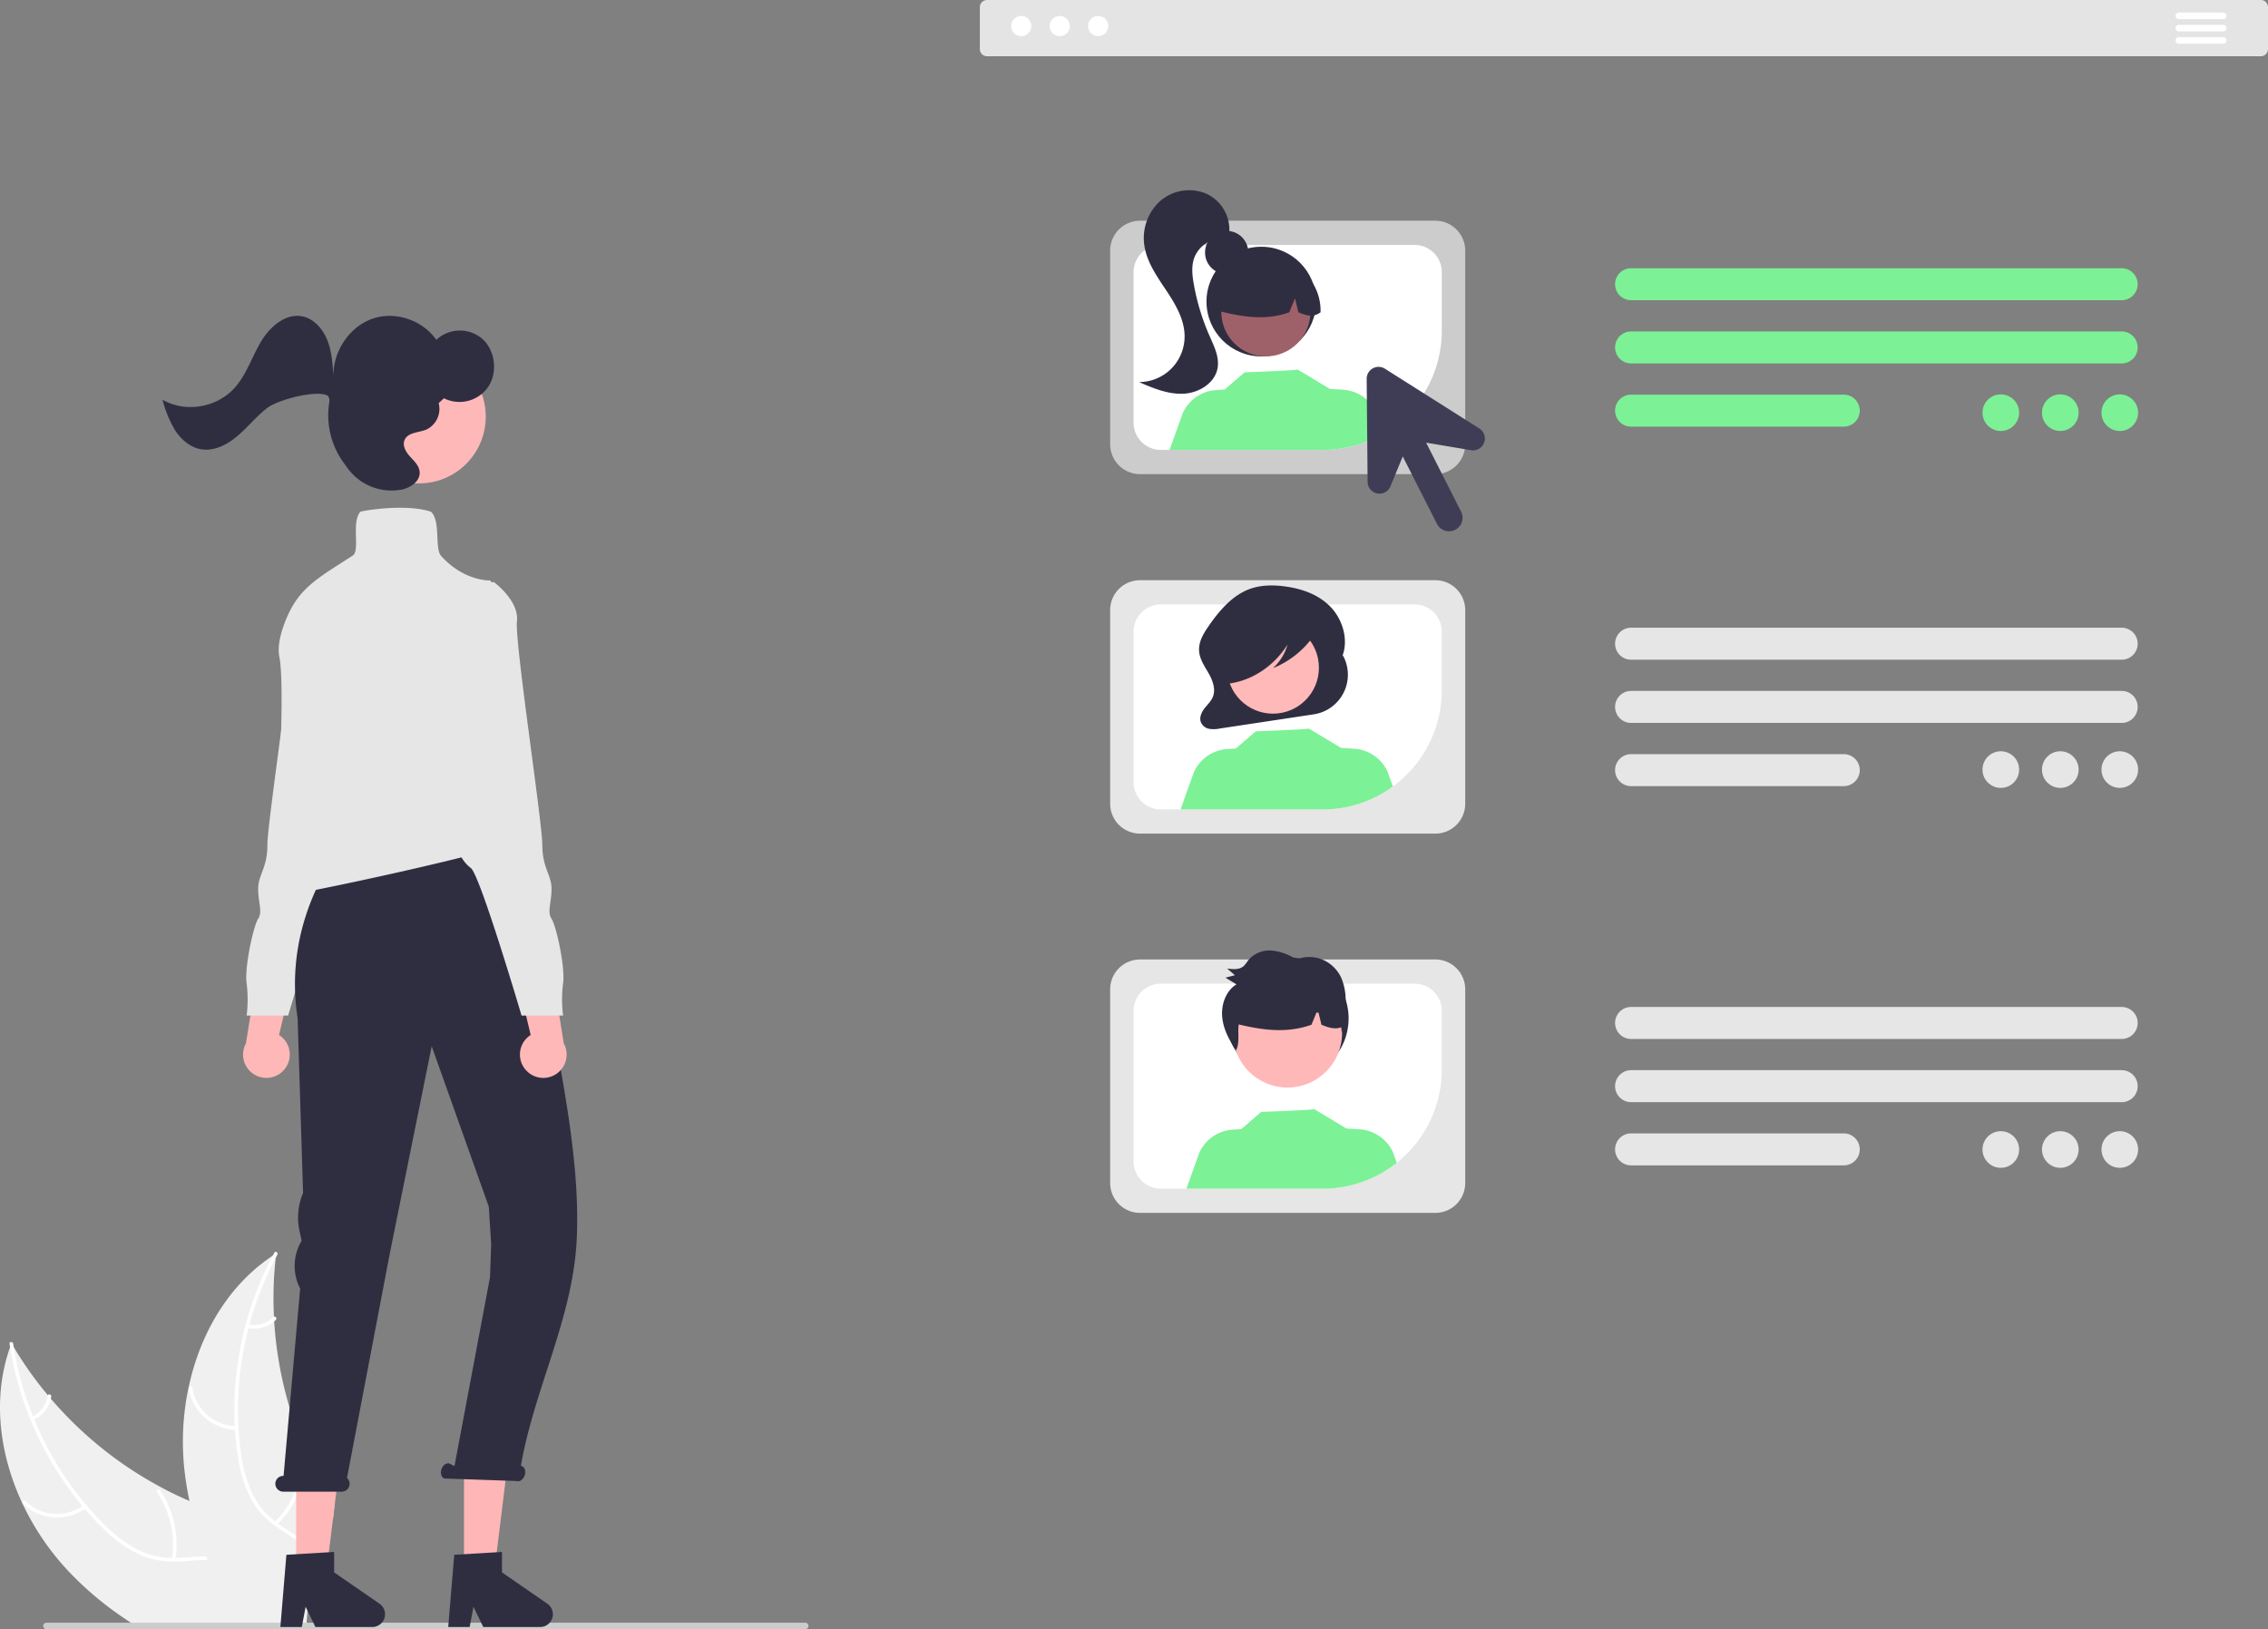 <svg xmlns="http://www.w3.org/2000/svg" data-name="Layer 1" width="837.75" height="601.894" viewBox="0 0 837.75 601.894" xmlns:xlink="http://www.w3.org/1999/xlink"><rect x="0" y="0" width="837.75" height="601.894" fill="#808080" stroke="none"/><path d="M294.898,748.847c-.01.03-.01.07-.02.1h-64.81c-1.22-.77-2.42-1.57-3.6-2.38a121.652,121.652,0,0,1-20.07-17.04,96.689,96.689,0,0,1-16.99-25.01c-8.55-18.24-11.18-38.99-4.56-57.74a.01.01,0,0,1,.01-.01c.16-.47.34-.95.52-1.43.27.47.53.93.81,1.39l.01.01a135.344,135.344,0,0,0,12.6,17.77v.01c.36.43.72.86,1.09,1.28a.01.01,0,0,0,.01.01,141.094,141.094,0,0,0,40.41,32.56c.05.03.09.05.14.08a1.192,1.192,0,0,0,.16.08c.01.01.02.01.03.02,3.41,1.84,6.91,3.52,10.47,5.04v.01c2.8,1.21,5.65,2.31,8.52,3.33,6.12,2.15,12.72,4.11,18.58,6.94,5.7,2.75,10.72,6.32,13.99,11.69.25.44.5.87.73,1.31l-1.91,13.22,3.81-.02-.36,6.5-.1,1.88Z" transform="translate(-181.125 -149.053)" fill="#f0f0f0"/><path d="M278.898,748.947h-1.37c-.13-.8-.26-1.59-.41-2.38a50.958,50.958,0,0,0-1.58-6.39c-.3-.94-.64-1.86-1.03-2.77-2.21-5.18-6.01-9.73-11.63-11.25a21.396,21.396,0,0,0-5.01-.71c-3.35-.14-6.75.29-10.08.47-.82.04-1.65.07-2.45.06h-.02a30.019,30.019,0,0,1-12.59-2.54,47.502,47.502,0,0,1-13.18-9.36,101.924,101.924,0,0,1-7.13-7.56v-.01c-.3-.33-.59-.67-.88-1.02a120.985,120.985,0,0,1-13.81-20.56,115.335,115.335,0,0,1-5.33-11.38.533.533,0,0,1-.05-.11,121.34,121.34,0,0,1-7.5-26.66.01.01,0,0,1,.01-.01c-.08-.41-.14-.83-.2-1.24-.13-.85,1.22-.89,1.34-.04.06.42.12.82.19,1.24l.01.01a120.525,120.525,0,0,0,7.1,25.56v.01c.17.42.34.83.51,1.24a119.495,119.495,0,0,0,19.05,31.4l.01.02c.08.1.17.19.26.29a.037.037,0,0,1,.01.03c.01-.01.01,0,.01,0,1.85,2.19,3.79,4.29,5.81,6.33a51.789,51.789,0,0,0,12.84,9.88,28.558,28.558,0,0,0,12.87,3.14c.45,0,.9.01,1.35,0q.54,0,1.08-.03c3.39-.16,6.83-.59,10.24-.53a27.637,27.637,0,0,1,4.62.48,18.159,18.159,0,0,1,11.98,8.78,31.728,31.728,0,0,1,3.02,6.83c.25.78.46,1.57.67,2.37v.01c.32,1.28.6,2.58.84,3.89a.585.585,0,0,1,.02.13C278.638,747.357,278.768,748.157,278.898,748.947Z" transform="translate(-181.125 -149.053)" fill="#fff"/><path d="M212.931,706.142a18.018,18.018,0,0,1-23.284-1.494c-.62-.603.288-1.595.909-.991a16.684,16.684,0,0,0,21.662,1.346c.691-.52,1.4.622.713,1.139Z" transform="translate(-181.125 -149.053)" fill="#fff"/><path d="M244.612,725.05A34.728,34.728,0,0,0,239.119,700.344c-.483-.718.656-1.43,1.139-.713a36.123,36.123,0,0,1,5.663,25.72c-.136.856-1.445.55-1.31-.301Z" transform="translate(-181.125 -149.053)" fill="#fff"/><path d="M192.936,672.486a10.199,10.199,0,0,0,5.793-7.752c.125-.857,1.434-.55,1.31.301a11.429,11.429,0,0,1-6.39,8.59.695.695,0,0,1-.926-.213.675.675,0,0,1,.213-.926Z" transform="translate(-181.125 -149.053)" fill="#fff"/><path d="M304.678,704.957l-.55,5.07-8.75-.13-1.32,9.14-.23,1.57v.01l-.9,6.25-1.91,13.22,3.81-.02-.36,6.5-.1,1.88.53.4.12.1.04.03c-.11.22-.23.44-.35.67.07-.24.12-.46.17-.7h-25.32c-.47-.79-.93-1.58-1.38-2.38a174.539,174.539,0,0,1-10.31-21.12c-.18-.45-.37-.9-.53-1.36v-.01a131.372,131.372,0,0,1-6.23-20.48v-.01a114.025,114.025,0,0,1-1.87-11.58,96.488,96.488,0,0,1,1.49-30.11,1.137,1.137,0,0,0,.04-.15c3.99-18.89,13.72-36.35,29.13-47.41.64-.48,1.3-.93,1.97-1.37.01-.01.01-.01.02-.01a.01.01,0,0,0,.01-.01c.42-.27.83-.54,1.25-.81-.06.54-.13,1.08-.18,1.62a132.897,132.897,0,0,0-.64,21.76v.02c.01.56.04,1.12.08,1.69v.02a141.585,141.585,0,0,0,12.71,50.4.615.615,0,0,0,.05.12c.02.05.04.09.06.14A134.902,134.902,0,0,0,304.678,704.957Z" transform="translate(-181.125 -149.053)" fill="#f0f0f0"/><path d="M283.566,612.63c-.2.369-.409.75-.598,1.128q-2.24,4.235-4.124,8.653a117.991,117.991,0,0,0-5.587,16.028c-.12.426-.237.863-.345,1.297a119.264,119.264,0,0,0-3.696,36.594c.001.122.009.232.02.352q.239,4.312.827,8.594a51.783,51.783,0,0,0,4.297,15.618c.314.646.646,1.279.994,1.889a27.345,27.345,0,0,0,3.005,4.202,27.923,27.923,0,0,0,2.632,2.683c.565.512,1.148,1.01,1.757,1.484.352.274.713.547,1.074.82.299.202.589.416.888.619,3.105,2.125,6.453,4.015,9.347,6.45l-.227,1.571c-2.821-2.539-6.225-4.46-9.356-6.56a37.896,37.896,0,0,1-5.487-4.415c-.221-.226-.453-.45-.666-.687a26.749,26.749,0,0,1-3.082-3.823c-.462-.682-.898-1.388-1.309-2.129a47.892,47.892,0,0,1-4.878-15.396,103.416,103.416,0,0,1-1.148-10.345c-.037-.45-.062-.892-.079-1.346a121.638,121.638,0,0,1,1.352-24.726,122.66,122.66,0,0,1,8.789-30.103q1.802-4.13,3.929-8.133c.181-.366.373-.724.573-1.093C282.876,611.094,283.974,611.87,283.566,612.63Z" transform="translate(-181.125 -149.053)" fill="#fff"/><path d="M268.543,677.274a18.018,18.018,0,0,1-17.691-15.212c-.132-.855,1.19-1.1,1.322-.244a16.684,16.684,0,0,0,16.485,14.116c.865.001.744,1.34-.116,1.339Z" transform="translate(-181.125 -149.053)" fill="#fff"/><path d="M282.454,711.444a34.728,34.728,0,0,0,10.489-23.033c.046-.864,1.385-.747,1.339.116a36.123,36.123,0,0,1-10.963,23.946c-.624.602-1.485-.431-.865-1.029Z" transform="translate(-181.125 -149.053)" fill="#fff"/><path d="M272.841,638.363a10.199,10.199,0,0,0,9.293-2.702c.616-.609,1.476.424.865,1.029a11.429,11.429,0,0,1-10.274,3.012.695.695,0,0,1-.611-.728.675.675,0,0,1,.728-.611Z" transform="translate(-181.125 -149.053)" fill="#fff"/><path d="M479.758,749.757a1.186,1.186,0,0,1-1.19,1.19h-280.29a1.19,1.19,0,1,1,0-2.38h280.29A1.186,1.186,0,0,1,479.758,749.757Z" transform="translate(-181.125 -149.053)" fill="#ccc"/><path d="M964.83,259.971H783.614a5.91,5.91,0,1,1,0-11.82H964.83a5.91,5.91,0,1,1,0,11.82Z" transform="translate(-181.125 -149.053)" fill="#7cf196"/><path d="M964.83,283.325H783.614a5.91,5.91,0,0,1,0-11.821H964.83a5.91,5.91,0,0,1,0,11.821Z" transform="translate(-181.125 -149.053)" fill="#7cf196"/><path d="M862.167,306.678H783.614a5.91,5.91,0,0,1,0-11.821h78.553a5.91,5.91,0,1,1,0,11.821Z" transform="translate(-181.125 -149.053)" fill="#7cf196"/><path d="M964.83,392.785H783.614a5.91,5.91,0,1,1,0-11.82H964.83a5.91,5.91,0,1,1,0,11.82Z" transform="translate(-181.125 -149.053)" fill="#e6e6e6"/><path d="M964.83,416.138H783.614a5.91,5.91,0,0,1,0-11.821H964.83a5.91,5.91,0,0,1,0,11.821Z" transform="translate(-181.125 -149.053)" fill="#e6e6e6"/><path d="M862.167,439.492H783.614a5.91,5.91,0,0,1,0-11.821h78.553a5.91,5.91,0,1,1,0,11.821Z" transform="translate(-181.125 -149.053)" fill="#e6e6e6"/><path d="M964.83,532.901H783.614a5.91,5.91,0,1,1,0-11.82H964.83a5.91,5.91,0,1,1,0,11.82Z" transform="translate(-181.125 -149.053)" fill="#e6e6e6"/><path d="M964.83,556.254H783.614a5.91,5.91,0,0,1,0-11.821H964.83a5.91,5.91,0,0,1,0,11.821Z" transform="translate(-181.125 -149.053)" fill="#e6e6e6"/><path d="M862.167,579.608H783.614a5.91,5.91,0,0,1,0-11.821h78.553a5.91,5.91,0,1,1,0,11.821Z" transform="translate(-181.125 -149.053)" fill="#e6e6e6"/><path d="M711.318,457.041H602.222a11.04,11.04,0,0,1-11.028-11.028V374.444a11.04,11.04,0,0,1,11.028-11.028H711.318a11.04,11.04,0,0,1,11.028,11.028v71.57A11.04,11.04,0,0,1,711.318,457.041Z" transform="translate(-181.125 -149.053)" fill="#e6e6e6"/><path d="M703.651,372.359h-93.759A10.054,10.054,0,0,0,599.848,382.398v55.658a10.058,10.058,0,0,0,10.044,10.044h59.787a44.055,44.055,0,0,0,44.011-44.011V382.398A10.05,10.05,0,0,0,703.651,372.359Z" transform="translate(-181.125 -149.053)" fill="#fff"/><path d="M677.155,391.175v0l-.28.505c2.494-6.147.226-13.721-4.223-18.356-4.449-4.635-10.634-6.754-16.725-7.594-4.521-.624-9.214-.606-13.513,1.05-6.226,2.398-10.982,7.95-14.953,13.726-1.817,2.642-3.603,5.653-3.422,8.955.168,3.064,1.987,5.664,3.476,8.264,1.49,2.6,2.733,5.825,1.664,8.662-.637,1.691-1.983,2.908-3.076,4.292s-1.991,3.253-1.463,4.988a4.07,4.07,0,0,0,3.032,2.635,10.721,10.721,0,0,0,4.028-.095l34.716-5.245A14.795,14.795,0,0,0,677.155,391.175Z" transform="translate(-181.125 -149.053)" fill="#2f2e41"/><circle cx="470.208" cy="246.692" r="16.973" fill="#ffb9b9"/><path d="M695.624,439.619a43.761,43.761,0,0,1-25.944,8.482H617.596c-.105-.085-.205-.17-.31-.26l4.857-13.554a14.576,14.576,0,0,1,12.381-8.502l3.09-.19,7.368-6.355s19.854-.709,19.559-1.048l12.026,7.234-.01-.05,4.728.29a14.569,14.569,0,0,1,12.381,8.502Z" transform="translate(-181.125 -149.053)" fill="#7cf196"/><path d="M667.432,379.992c-.438-2.318-2.802-3.378-4.828-3.892a46.503,46.503,0,0,0-17.99-.988c-4.377.624-8.857,2-12.033,5.417a16.183,16.183,0,0,0-4.092,10.422,12.411,12.411,0,0,0,1.485,6.621,6.136,6.136,0,0,0,5.101,3.288l.204.708c8.522-1.187,16.438-6.49,21.423-14.35a18.384,18.384,0,0,1-5.371,8.677,33.465,33.465,0,0,0,14.446-11.133C666.787,383.424,667.765,381.755,667.432,379.992Z" transform="translate(-181.125 -149.053)" fill="#2f2e41"/><path d="M711.318,324.227H602.222a11.04,11.04,0,0,1-11.028-11.028V241.63a11.04,11.04,0,0,1,11.028-11.028H711.318a11.04,11.04,0,0,1,11.028,11.028v71.57A11.04,11.04,0,0,1,711.318,324.227Z" transform="translate(-181.125 -149.053)" fill="#ccc"/><path d="M703.651,239.545h-93.759a10.056,10.056,0,0,0-10.044,10.039v55.658a10.058,10.058,0,0,0,10.044,10.044h59.787a44.047,44.047,0,0,0,44.011-44.011V249.584A10.05,10.05,0,0,0,703.651,239.545Z" transform="translate(-181.125 -149.053)" fill="#fff"/><circle cx="453.111" cy="93.294" r="7.995" fill="#2f2e41"/><circle cx="465.904" cy="111.417" r="20.255" fill="#2f2e41"/><circle cx="467.58" cy="115.208" r="16.46" fill="#9e616a"/><path d="M659.883,247.482a18.854,18.854,0,0,0-28.665,16.454c8.387,2.106,17.198,3.717,26.142.504l2.112-5.169,1.245,5.173c2.724,1.113,5.455,2.055,8.185-.011A19.251,19.251,0,0,0,659.883,247.482Z" transform="translate(-181.125 -149.053)" fill="#2f2e41"/><path d="M626.792,220.642A16.355,16.355,0,0,0,609.723,223.272a18.497,18.497,0,0,0-5.903,16.462c.907,6.138,4.638,11.424,8.078,16.588s6.8,10.823,6.796,17.028a16.879,16.879,0,0,1-16.846,16.869c5.245,2.258,10.72,4.56,16.424,4.293s11.683-3.935,12.614-9.569c.67-4.06-1.321-8.018-2.982-11.783a83.347,83.347,0,0,1-5.825-19.175c-.555-3.151-.916-6.464.111-9.494a11.149,11.149,0,0,1,11.076-7.316l1.885-1.696A14.673,14.673,0,0,0,626.792,220.642Z" transform="translate(-181.125 -149.053)" fill="#2f2e41"/><path d="M692.244,309.046a43.693,43.693,0,0,1-22.565,6.24H613.258l-.09-.075,4.857-13.559a14.571,14.571,0,0,1,12.381-8.497l3.09-.19,7.368-6.355s19.854-.714,19.559-1.053l12.026,7.234-.01-.045,4.728.29a14.555,14.555,0,0,1,12.381,8.497Z" transform="translate(-181.125 -149.053)" fill="#7cf196"/><path d="M711.318,597.157H602.222a11.04,11.04,0,0,1-11.028-11.028V514.56a11.04,11.04,0,0,1,11.028-11.028H711.318a11.04,11.04,0,0,1,11.028,11.028v71.57A11.04,11.04,0,0,1,711.318,597.157Z" transform="translate(-181.125 -149.053)" fill="#e6e6e6"/><path d="M703.651,512.475H609.893a10.054,10.054,0,0,0-10.044,10.039v55.658a10.058,10.058,0,0,0,10.044,10.044h59.787a44.055,44.055,0,0,0,44.011-44.011V522.514A10.05,10.05,0,0,0,703.651,512.475Z" transform="translate(-181.125 -149.053)" fill="#fff"/><circle cx="475.564" cy="376.246" r="22.583" fill="#2f2e41"/><circle cx="475.573" cy="381.621" r="20.174" fill="#ffb8b8"/><path d="M697.052,578.647a43.809,43.809,0,0,1-27.372,9.57H619.368l4.773-13.314a14.576,14.576,0,0,1,12.381-8.502l3.09-.19,7.368-6.355s19.854-.709,19.559-1.048l12.026,7.234-.01-.05,4.728.29a14.569,14.569,0,0,1,12.381,8.502Z" transform="translate(-181.125 -149.053)" fill="#7cf196"/><path d="M677.982,523.599a44.638,44.638,0,0,0,.194-4.531,21.33,21.33,0,0,0-1.609-8.734,13.421,13.421,0,0,0-7.022-6.784,12.813,12.813,0,0,0-9.606.008,19.349,19.349,0,0,0-9.124-3.322,10.205,10.205,0,0,0-8.699,3.692,14.198,14.198,0,0,1-1.52,1.974c-1.612,1.493-4.061,1.277-6.204.972q1.441,1.235,2.883,2.471-1.745.456-3.49.912,2.036,1.235,4.072,2.47c-3.941,2.365-5.732,7.527-5.258,12.216.448,4.439,2.591,8.498,5.152,12.106,1.022-2.157.802-4.737.785-7.166a16.217,16.217,0,0,1,.144-2.356c8.658,2.075,17.704,3.407,26.878.111l1.841-4.506c.258.027.517.052.775.079l1.067,4.431c2.418.988,4.841,1.852,7.266.945.118.684.189,1.383.244,2.054.208-.803.389-1.612.551-2.424a7.167,7.167,0,0,0,.918-.586A19.725,19.725,0,0,0,677.982,523.599Z" transform="translate(-181.125 -149.053)" fill="#2f2e41"/><path d="M1016.239,169.828H545.696a2.639,2.639,0,0,1-2.636-2.636V151.689a2.639,2.639,0,0,1,2.636-2.636h470.543a2.639,2.639,0,0,1,2.636,2.636v15.504A2.639,2.639,0,0,1,1016.239,169.828Z" transform="translate(-181.125 -149.053)" fill="#e4e4e4"/><circle id="e64f360c-0cb0-4309-94f7-c4048c501294" data-name="Ellipse 90" cx="377.231" cy="9.631" r="3.742" fill="#fff"/><circle id="b16bad97-612f-4358-a052-4ed2c41908d6" data-name="Ellipse 91" cx="391.434" cy="9.631" r="3.742" fill="#fff"/><circle id="b150c0f4-fbac-4380-a463-ed2b3702c90d" data-name="Ellipse 92" cx="405.638" cy="9.631" r="3.742" fill="#fff"/><path d="M1002.323,156.109H985.967a1.212,1.212,0,1,1,0-2.423h16.356a1.212,1.212,0,1,1,0,2.423Z" transform="translate(-181.125 -149.053)" fill="#fff"/><path d="M1002.323,160.652H985.967a1.212,1.212,0,1,1,0-2.423h16.356a1.212,1.212,0,1,1,0,2.423Z" transform="translate(-181.125 -149.053)" fill="#fff"/><path d="M1002.323,165.195H985.967a1.212,1.212,0,1,1,0-2.423h16.356a1.212,1.212,0,1,1,0,2.423Z" transform="translate(-181.125 -149.053)" fill="#fff"/><circle cx="739.056" cy="152.467" r="6.767" fill="#7cf196"/><circle cx="761.033" cy="152.467" r="6.767" fill="#7cf196"/><circle cx="783.009" cy="152.467" r="6.767" fill="#7cf196"/><circle cx="739.056" cy="284.324" r="6.767" fill="#e6e6e6"/><circle cx="761.033" cy="284.324" r="6.767" fill="#e6e6e6"/><circle cx="783.009" cy="284.324" r="6.767" fill="#e6e6e6"/><circle cx="739.056" cy="424.688" r="6.767" fill="#e6e6e6"/><circle cx="761.033" cy="424.688" r="6.767" fill="#e6e6e6"/><circle cx="783.009" cy="424.688" r="6.767" fill="#e6e6e6"/><path d="M727.561,307.358l-34.882-22.086a4.386,4.386,0,0,0-6.731,3.745l.343,38.081a4.385,4.385,0,0,0,8.441,1.628l4.538-11.04L711.925,342.634a5,5,0,0,0,8.918-4.524l-12.942-25.515,16.586,2.792A4.386,4.386,0,0,0,727.561,307.358Z" transform="translate(-181.125 -149.053)" fill="#3f3d56"/><path d="M285.902,544.462a8.566,8.566,0,0,0-1.708-13.024l7.02-29.621L276.356,507.246l-4.389,27.296a8.613,8.613,0,0,0,13.935,9.92Z" transform="translate(-181.125 -149.053)" fill="#ffb8b8"/><path d="M321.633,420.335l-5.963,15.334s2.556,15.334-1.704,18.741-2.556,3.407-2.556,5.963a13.104,13.104,0,0,1-5.111,9.371c-3.407,2.556-18.741,54.52-18.741,54.52H272.225a48.042,48.042,0,0,0,0-11.926c-.852-5.963,2.556-21.297,4.259-23.852s0-5.963,0-11.074,3.407-7.667,3.407-16.186,10.222-74.965,9.371-82.632S297.781,364.111,297.781,364.111h8.519Z" transform="translate(-181.125 -149.053)" fill="#e6e6e6"/><polygon points="109.39 581.98 120.427 581.98 125.68 539.406 109.389 539.406 109.39 581.98" fill="#ffb6b6"/><path d="M286.913,723.473l17.634-1.053v7.555l16.765,11.579a4.719,4.719,0,0,1-2.682,8.603H297.636l-3.619-7.473-1.413,7.473h-7.916Z" transform="translate(-181.125 -149.053)" fill="#2f2e41"/><polygon points="171.39 581.98 182.427 581.98 187.68 539.406 171.389 539.406 171.39 581.98" fill="#ffb6b6"/><path d="M348.913,723.473l17.634-1.053v7.555l16.765,11.579a4.719,4.719,0,0,1-2.682,8.603H359.636l-3.619-7.473-1.413,7.473h-7.916Z" transform="translate(-181.125 -149.053)" fill="#2f2e41"/><path d="M285.752,694.319h.12l6.123-69.223a18.101,18.101,0,0,1,.237-17.105l.304-.55-.788-3.653a23.266,23.266,0,0,1,1.33-14.003l-2.02-64.573c-7.075-45.851,26.642-75.754,26.642-75.754h50.508l10.844,37.256c4.071,39.666,16.803,81.387,15.117,119.841-1.283,29.252-15.71,55.506-20.624,83.993l.31.157c1.117.385,1.596,1.932,1.07,3.455s-1.857,2.445-2.974,2.059l-26.674-.928c-1.117-.385-1.596-1.932-1.07-3.455.526-1.523,1.857-2.445,2.974-2.059l1.814.917,13.132-69.798.429-12.201-.884-13.842-21.089-59.261-15.476,76.563-15.808,82.933a2.908,2.908,0,0,1-1.961,5.064h-21.585a2.917,2.917,0,1,1,0-5.834Z" transform="translate(-181.125 -149.053)" fill="#2f2e41"/><path d="M281.567,480.601c-1.658,0-2.6-.325-2.965-1.022-.535-1.023.394-2.36,1.469-3.909a11.959,11.959,0,0,0,1.863-3.356c.643-2.572,4.983-67.547,2.387-80.529-.601-3.004-.084-6.854,1.536-11.444,4.424-12.535,10.463-16.388,22.494-24.062q1.465-.935,3.051-1.952c1.368-.879,1.292-3.793,1.211-6.879-.089-3.43-.182-6.977,1.498-9.193l.109-.145.176-.041c4.064-.939,17.732-2.684,25.827.013l.112.038.083.083c1.923,1.923,2.098,5.647,2.268,9.249.139,2.957.27,5.749,1.358,6.962,8.317,9.271,17.75,9.09,17.845,9.088l.467-.014.046.465c3.618,36.798,9.45,92.338,10.689,94.523a.652.652,0,0,1,.021.676C371.294,462.55,287.817,480.601,281.567,480.601Zm90.689-21.579Z" transform="translate(-181.125 -149.053)" fill="#e6e6e6"/><circle cx="154.765" cy="153.931" r="24.667" fill="#ffb8b8"/><path d="M268.128,291.971c4.171-4.864,6.154-11.316,9.488-16.839,3.334-5.523,9.136-10.466,15.266-9.181,4.225.886,7.491,4.615,9.144,8.771,1.653,4.157,1.963,8.741,2.252,13.232-.102-9.229,5.978-18.176,14.354-21.121,8.375-2.945,18.399.34,23.662,7.754a12.789,12.789,0,0,1,16.986-.357c4.707,4.207,5.749,12.216,2.287,17.582a12.877,12.877,0,0,1-16.462,4.389l-1.945,1.789a8.433,8.433,0,0,1-4.598,9.794c-2.894,1.169-6.98.974-8.063,4.012-.757,2.122.658,4.387,2.163,6.018,1.504,1.631,3.291,3.315,3.472,5.571.273,3.405-3.246,5.79-6.444,6.508a20.092,20.092,0,0,1-20.716-8.646q-.129-.197-.279-.394a29.784,29.784,0,0,1-5.991-22.773c.25-1.573-.002-2.743-1.087-3.116-4.688-1.61-17.823,1.769-21.797,4.824-3.975,3.055-7.158,7.097-10.987,10.349-3.829,3.252-8.708,5.76-13.57,4.874-3.894-.709-7.206-3.536-9.434-6.946a41.813,41.813,0,0,1-4.659-11.334C249.779,301.708,261.563,299.626,268.128,291.971Z" transform="translate(-181.125 -149.053)" fill="#2f2e41"/><path d="M375.436,544.462a8.566,8.566,0,0,1,1.708-13.024l-7.02-29.621,14.858,5.428,4.389,27.296a8.613,8.613,0,0,1-13.935,9.92Z" transform="translate(-181.125 -149.053)" fill="#ffb8b8"/><path d="M339.704,420.335l5.963,15.334s-2.556,15.334,1.704,18.741,2.556,3.407,2.556,5.963a13.104,13.104,0,0,0,5.111,9.371c3.408,2.556,18.741,54.52,18.741,54.52h15.334a48.042,48.042,0,0,1,0-11.926c.852-5.963-2.556-21.297-4.259-23.852s0-5.963,0-11.074-3.408-7.667-3.408-16.186-10.222-74.965-9.371-82.632-8.519-14.482-8.519-14.482h-8.519Z" transform="translate(-181.125 -149.053)" fill="#e6e6e6"/></svg>